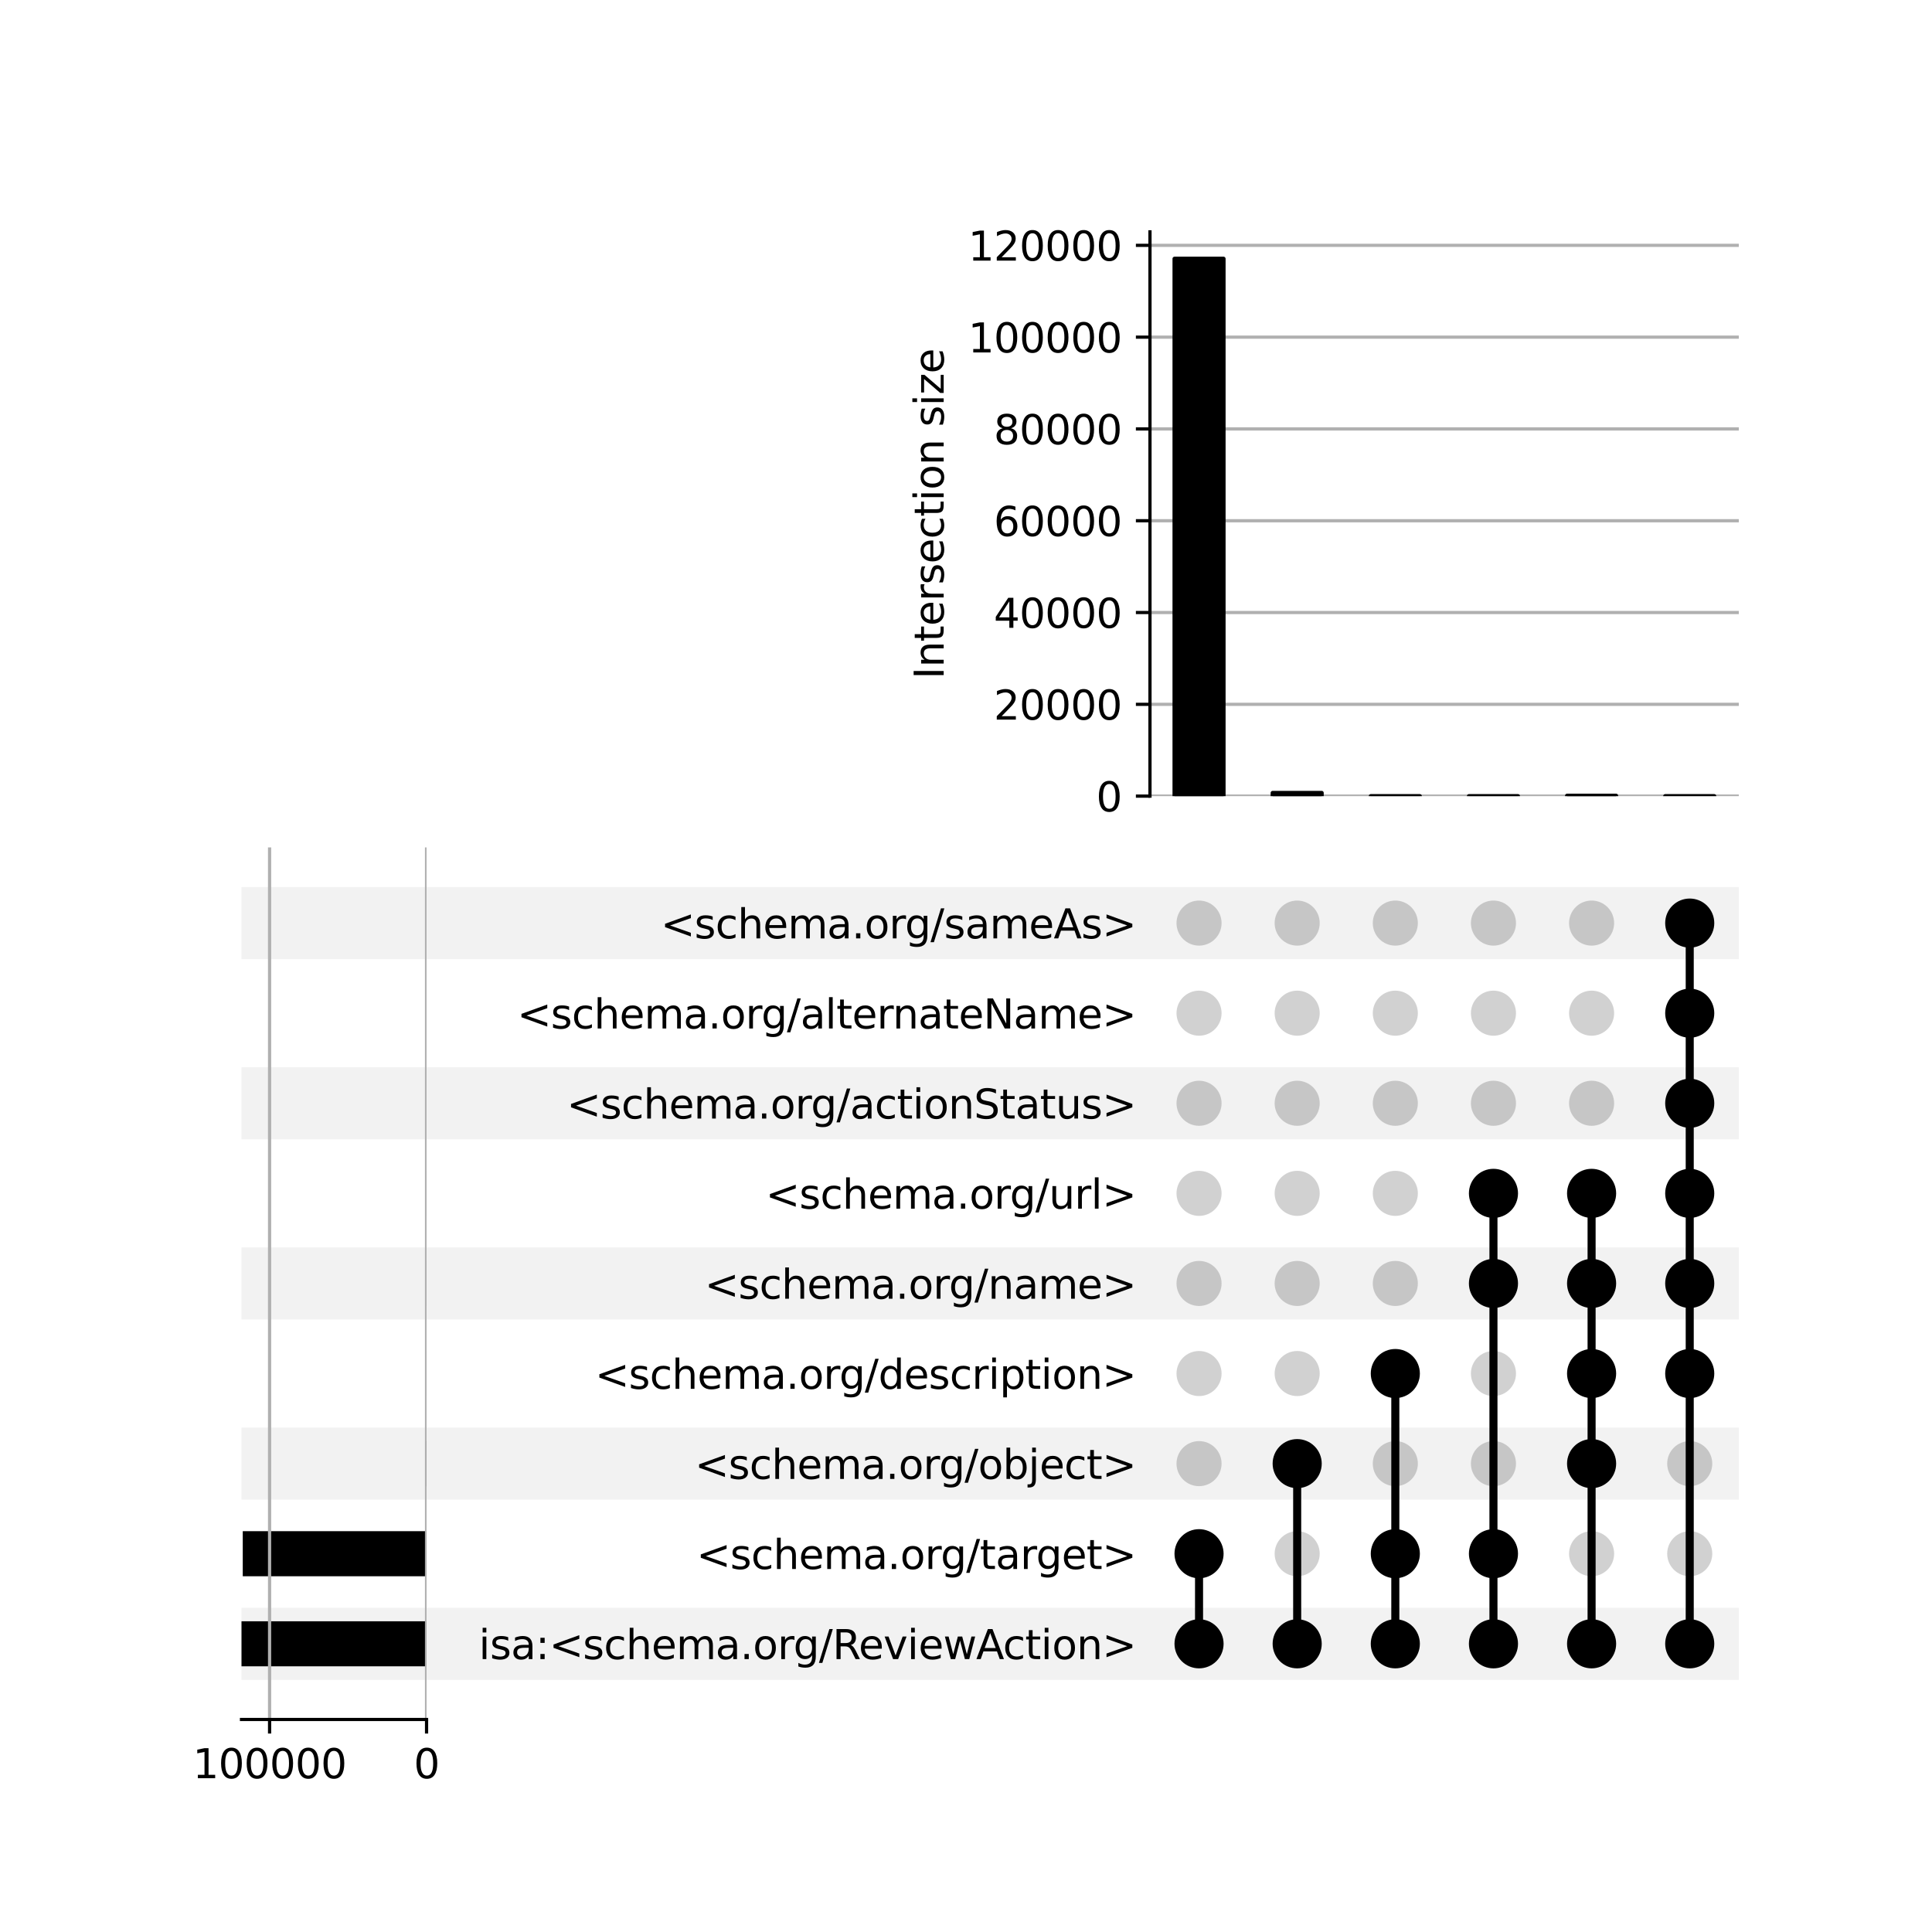 <?xml version="1.0" encoding="utf-8" standalone="no"?>
<!DOCTYPE svg PUBLIC "-//W3C//DTD SVG 1.1//EN"
  "http://www.w3.org/Graphics/SVG/1.1/DTD/svg11.dtd">
<svg xmlns:xlink="http://www.w3.org/1999/xlink" width="480pt" height="480pt" viewBox="0 0 480 480" xmlns="http://www.w3.org/2000/svg" version="1.1">
 <defs>
  <style type="text/css">*{stroke-linejoin: round; stroke-linecap: butt}</style>
 </defs>
 <g id="figure_1">
  <g id="patch_1">
   <path d="M 0 480 
L 480 480 
L 480 0 
L 0 0 
z
" style="fill: #ffffff"/>
  </g>
  <g id="axes_1">
   <g id="patch_2">
    <path d="M 60 417.352 
L 432 417.352 
L 432 399.446 
L 60 399.446 
z
" clip-path="url(#p297f49524f)" style="fill-opacity: 0.051"/>
   </g>
   <g id="patch_3">
    <path d="M 60 372.587 
L 432 372.587 
L 432 354.681 
L 60 354.681 
z
" clip-path="url(#p297f49524f)" style="fill-opacity: 0.051"/>
   </g>
   <g id="patch_4">
    <path d="M 60 327.822 
L 432 327.822 
L 432 309.916 
L 60 309.916 
z
" clip-path="url(#p297f49524f)" style="fill-opacity: 0.051"/>
   </g>
   <g id="patch_5">
    <path d="M 60 283.057 
L 432 283.057 
L 432 265.151 
L 60 265.151 
z
" clip-path="url(#p297f49524f)" style="fill-opacity: 0.051"/>
   </g>
   <g id="patch_6">
    <path d="M 60 238.292 
L 432 238.292 
L 432 220.386 
L 60 220.386 
z
" clip-path="url(#p297f49524f)" style="fill-opacity: 0.051"/>
   </g>
   <g id="matplotlib.axis_1"/>
   <g id="matplotlib.axis_2">
    <g id="ytick_1"/>
    <g id="ytick_2"/>
    <g id="ytick_3"/>
    <g id="ytick_4"/>
    <g id="ytick_5"/>
    <g id="ytick_6"/>
    <g id="ytick_7"/>
    <g id="ytick_8"/>
    <g id="ytick_9"/>
   </g>
  </g>
  <g id="axes_2">
   <g id="matplotlib.axis_3">
    <g id="ytick_10">
     <g id="line2d_1"/>
     <g id="text_1">
      <!-- isa:&lt;schema.org/ReviewAction&gt; -->
      <g transform="translate(118.948 412.198) scale(0.1 -0.1)">
       <defs>
        <path id="DejaVuSans-69" d="M 603 3500 
L 1178 3500 
L 1178 0 
L 603 0 
L 603 3500 
z
M 603 4863 
L 1178 4863 
L 1178 4134 
L 603 4134 
L 603 4863 
z
" transform="scale(0.016)"/>
        <path id="DejaVuSans-73" d="M 2834 3397 
L 2834 2853 
Q 2591 2978 2328 3040 
Q 2066 3103 1784 3103 
Q 1356 3103 1142 2972 
Q 928 2841 928 2578 
Q 928 2378 1081 2264 
Q 1234 2150 1697 2047 
L 1894 2003 
Q 2506 1872 2764 1633 
Q 3022 1394 3022 966 
Q 3022 478 2636 193 
Q 2250 -91 1575 -91 
Q 1294 -91 989 -36 
Q 684 19 347 128 
L 347 722 
Q 666 556 975 473 
Q 1284 391 1588 391 
Q 1994 391 2212 530 
Q 2431 669 2431 922 
Q 2431 1156 2273 1281 
Q 2116 1406 1581 1522 
L 1381 1569 
Q 847 1681 609 1914 
Q 372 2147 372 2553 
Q 372 3047 722 3315 
Q 1072 3584 1716 3584 
Q 2034 3584 2315 3537 
Q 2597 3491 2834 3397 
z
" transform="scale(0.016)"/>
        <path id="DejaVuSans-61" d="M 2194 1759 
Q 1497 1759 1228 1600 
Q 959 1441 959 1056 
Q 959 750 1161 570 
Q 1363 391 1709 391 
Q 2188 391 2477 730 
Q 2766 1069 2766 1631 
L 2766 1759 
L 2194 1759 
z
M 3341 1997 
L 3341 0 
L 2766 0 
L 2766 531 
Q 2569 213 2275 61 
Q 1981 -91 1556 -91 
Q 1019 -91 701 211 
Q 384 513 384 1019 
Q 384 1609 779 1909 
Q 1175 2209 1959 2209 
L 2766 2209 
L 2766 2266 
Q 2766 2663 2505 2880 
Q 2244 3097 1772 3097 
Q 1472 3097 1187 3025 
Q 903 2953 641 2809 
L 641 3341 
Q 956 3463 1253 3523 
Q 1550 3584 1831 3584 
Q 2591 3584 2966 3190 
Q 3341 2797 3341 1997 
z
" transform="scale(0.016)"/>
        <path id="DejaVuSans-3a" d="M 750 794 
L 1409 794 
L 1409 0 
L 750 0 
L 750 794 
z
M 750 3309 
L 1409 3309 
L 1409 2516 
L 750 2516 
L 750 3309 
z
" transform="scale(0.016)"/>
        <path id="DejaVuSans-3c" d="M 4684 3150 
L 1459 2003 
L 4684 863 
L 4684 294 
L 678 1747 
L 678 2266 
L 4684 3719 
L 4684 3150 
z
" transform="scale(0.016)"/>
        <path id="DejaVuSans-63" d="M 3122 3366 
L 3122 2828 
Q 2878 2963 2633 3030 
Q 2388 3097 2138 3097 
Q 1578 3097 1268 2742 
Q 959 2388 959 1747 
Q 959 1106 1268 751 
Q 1578 397 2138 397 
Q 2388 397 2633 464 
Q 2878 531 3122 666 
L 3122 134 
Q 2881 22 2623 -34 
Q 2366 -91 2075 -91 
Q 1284 -91 818 406 
Q 353 903 353 1747 
Q 353 2603 823 3093 
Q 1294 3584 2113 3584 
Q 2378 3584 2631 3529 
Q 2884 3475 3122 3366 
z
" transform="scale(0.016)"/>
        <path id="DejaVuSans-68" d="M 3513 2113 
L 3513 0 
L 2938 0 
L 2938 2094 
Q 2938 2591 2744 2837 
Q 2550 3084 2163 3084 
Q 1697 3084 1428 2787 
Q 1159 2491 1159 1978 
L 1159 0 
L 581 0 
L 581 4863 
L 1159 4863 
L 1159 2956 
Q 1366 3272 1645 3428 
Q 1925 3584 2291 3584 
Q 2894 3584 3203 3211 
Q 3513 2838 3513 2113 
z
" transform="scale(0.016)"/>
        <path id="DejaVuSans-65" d="M 3597 1894 
L 3597 1613 
L 953 1613 
Q 991 1019 1311 708 
Q 1631 397 2203 397 
Q 2534 397 2845 478 
Q 3156 559 3463 722 
L 3463 178 
Q 3153 47 2828 -22 
Q 2503 -91 2169 -91 
Q 1331 -91 842 396 
Q 353 884 353 1716 
Q 353 2575 817 3079 
Q 1281 3584 2069 3584 
Q 2775 3584 3186 3129 
Q 3597 2675 3597 1894 
z
M 3022 2063 
Q 3016 2534 2758 2815 
Q 2500 3097 2075 3097 
Q 1594 3097 1305 2825 
Q 1016 2553 972 2059 
L 3022 2063 
z
" transform="scale(0.016)"/>
        <path id="DejaVuSans-6d" d="M 3328 2828 
Q 3544 3216 3844 3400 
Q 4144 3584 4550 3584 
Q 5097 3584 5394 3201 
Q 5691 2819 5691 2113 
L 5691 0 
L 5113 0 
L 5113 2094 
Q 5113 2597 4934 2840 
Q 4756 3084 4391 3084 
Q 3944 3084 3684 2787 
Q 3425 2491 3425 1978 
L 3425 0 
L 2847 0 
L 2847 2094 
Q 2847 2600 2669 2842 
Q 2491 3084 2119 3084 
Q 1678 3084 1418 2786 
Q 1159 2488 1159 1978 
L 1159 0 
L 581 0 
L 581 3500 
L 1159 3500 
L 1159 2956 
Q 1356 3278 1631 3431 
Q 1906 3584 2284 3584 
Q 2666 3584 2933 3390 
Q 3200 3197 3328 2828 
z
" transform="scale(0.016)"/>
        <path id="DejaVuSans-2e" d="M 684 794 
L 1344 794 
L 1344 0 
L 684 0 
L 684 794 
z
" transform="scale(0.016)"/>
        <path id="DejaVuSans-6f" d="M 1959 3097 
Q 1497 3097 1228 2736 
Q 959 2375 959 1747 
Q 959 1119 1226 758 
Q 1494 397 1959 397 
Q 2419 397 2687 759 
Q 2956 1122 2956 1747 
Q 2956 2369 2687 2733 
Q 2419 3097 1959 3097 
z
M 1959 3584 
Q 2709 3584 3137 3096 
Q 3566 2609 3566 1747 
Q 3566 888 3137 398 
Q 2709 -91 1959 -91 
Q 1206 -91 779 398 
Q 353 888 353 1747 
Q 353 2609 779 3096 
Q 1206 3584 1959 3584 
z
" transform="scale(0.016)"/>
        <path id="DejaVuSans-72" d="M 2631 2963 
Q 2534 3019 2420 3045 
Q 2306 3072 2169 3072 
Q 1681 3072 1420 2755 
Q 1159 2438 1159 1844 
L 1159 0 
L 581 0 
L 581 3500 
L 1159 3500 
L 1159 2956 
Q 1341 3275 1631 3429 
Q 1922 3584 2338 3584 
Q 2397 3584 2469 3576 
Q 2541 3569 2628 3553 
L 2631 2963 
z
" transform="scale(0.016)"/>
        <path id="DejaVuSans-67" d="M 2906 1791 
Q 2906 2416 2648 2759 
Q 2391 3103 1925 3103 
Q 1463 3103 1205 2759 
Q 947 2416 947 1791 
Q 947 1169 1205 825 
Q 1463 481 1925 481 
Q 2391 481 2648 825 
Q 2906 1169 2906 1791 
z
M 3481 434 
Q 3481 -459 3084 -895 
Q 2688 -1331 1869 -1331 
Q 1566 -1331 1297 -1286 
Q 1028 -1241 775 -1147 
L 775 -588 
Q 1028 -725 1275 -790 
Q 1522 -856 1778 -856 
Q 2344 -856 2625 -561 
Q 2906 -266 2906 331 
L 2906 616 
Q 2728 306 2450 153 
Q 2172 0 1784 0 
Q 1141 0 747 490 
Q 353 981 353 1791 
Q 353 2603 747 3093 
Q 1141 3584 1784 3584 
Q 2172 3584 2450 3431 
Q 2728 3278 2906 2969 
L 2906 3500 
L 3481 3500 
L 3481 434 
z
" transform="scale(0.016)"/>
        <path id="DejaVuSans-2f" d="M 1625 4666 
L 2156 4666 
L 531 -594 
L 0 -594 
L 1625 4666 
z
" transform="scale(0.016)"/>
        <path id="DejaVuSans-52" d="M 2841 2188 
Q 3044 2119 3236 1894 
Q 3428 1669 3622 1275 
L 4263 0 
L 3584 0 
L 2988 1197 
Q 2756 1666 2539 1819 
Q 2322 1972 1947 1972 
L 1259 1972 
L 1259 0 
L 628 0 
L 628 4666 
L 2053 4666 
Q 2853 4666 3247 4331 
Q 3641 3997 3641 3322 
Q 3641 2881 3436 2590 
Q 3231 2300 2841 2188 
z
M 1259 4147 
L 1259 2491 
L 2053 2491 
Q 2509 2491 2742 2702 
Q 2975 2913 2975 3322 
Q 2975 3731 2742 3939 
Q 2509 4147 2053 4147 
L 1259 4147 
z
" transform="scale(0.016)"/>
        <path id="DejaVuSans-76" d="M 191 3500 
L 800 3500 
L 1894 563 
L 2988 3500 
L 3597 3500 
L 2284 0 
L 1503 0 
L 191 3500 
z
" transform="scale(0.016)"/>
        <path id="DejaVuSans-77" d="M 269 3500 
L 844 3500 
L 1563 769 
L 2278 3500 
L 2956 3500 
L 3675 769 
L 4391 3500 
L 4966 3500 
L 4050 0 
L 3372 0 
L 2619 2869 
L 1863 0 
L 1184 0 
L 269 3500 
z
" transform="scale(0.016)"/>
        <path id="DejaVuSans-41" d="M 2188 4044 
L 1331 1722 
L 3047 1722 
L 2188 4044 
z
M 1831 4666 
L 2547 4666 
L 4325 0 
L 3669 0 
L 3244 1197 
L 1141 1197 
L 716 0 
L 50 0 
L 1831 4666 
z
" transform="scale(0.016)"/>
        <path id="DejaVuSans-74" d="M 1172 4494 
L 1172 3500 
L 2356 3500 
L 2356 3053 
L 1172 3053 
L 1172 1153 
Q 1172 725 1289 603 
Q 1406 481 1766 481 
L 2356 481 
L 2356 0 
L 1766 0 
Q 1100 0 847 248 
Q 594 497 594 1153 
L 594 3053 
L 172 3053 
L 172 3500 
L 594 3500 
L 594 4494 
L 1172 4494 
z
" transform="scale(0.016)"/>
        <path id="DejaVuSans-6e" d="M 3513 2113 
L 3513 0 
L 2938 0 
L 2938 2094 
Q 2938 2591 2744 2837 
Q 2550 3084 2163 3084 
Q 1697 3084 1428 2787 
Q 1159 2491 1159 1978 
L 1159 0 
L 581 0 
L 581 3500 
L 1159 3500 
L 1159 2956 
Q 1366 3272 1645 3428 
Q 1925 3584 2291 3584 
Q 2894 3584 3203 3211 
Q 3513 2838 3513 2113 
z
" transform="scale(0.016)"/>
        <path id="DejaVuSans-3e" d="M 678 3150 
L 678 3719 
L 4684 2266 
L 4684 1747 
L 678 294 
L 678 863 
L 3897 2003 
L 678 3150 
z
" transform="scale(0.016)"/>
       </defs>
       <use xlink:href="#DejaVuSans-69"/>
       <use xlink:href="#DejaVuSans-73" x="27.783"/>
       <use xlink:href="#DejaVuSans-61" x="79.883"/>
       <use xlink:href="#DejaVuSans-3a" x="141.162"/>
       <use xlink:href="#DejaVuSans-3c" x="174.854"/>
       <use xlink:href="#DejaVuSans-73" x="258.643"/>
       <use xlink:href="#DejaVuSans-63" x="310.742"/>
       <use xlink:href="#DejaVuSans-68" x="365.723"/>
       <use xlink:href="#DejaVuSans-65" x="429.102"/>
       <use xlink:href="#DejaVuSans-6d" x="490.625"/>
       <use xlink:href="#DejaVuSans-61" x="588.037"/>
       <use xlink:href="#DejaVuSans-2e" x="649.316"/>
       <use xlink:href="#DejaVuSans-6f" x="681.104"/>
       <use xlink:href="#DejaVuSans-72" x="742.285"/>
       <use xlink:href="#DejaVuSans-67" x="781.648"/>
       <use xlink:href="#DejaVuSans-2f" x="845.125"/>
       <use xlink:href="#DejaVuSans-52" x="878.816"/>
       <use xlink:href="#DejaVuSans-65" x="943.799"/>
       <use xlink:href="#DejaVuSans-76" x="1005.322"/>
       <use xlink:href="#DejaVuSans-69" x="1064.502"/>
       <use xlink:href="#DejaVuSans-65" x="1092.285"/>
       <use xlink:href="#DejaVuSans-77" x="1153.809"/>
       <use xlink:href="#DejaVuSans-41" x="1235.596"/>
       <use xlink:href="#DejaVuSans-63" x="1302.254"/>
       <use xlink:href="#DejaVuSans-74" x="1357.234"/>
       <use xlink:href="#DejaVuSans-69" x="1396.443"/>
       <use xlink:href="#DejaVuSans-6f" x="1424.227"/>
       <use xlink:href="#DejaVuSans-6e" x="1485.408"/>
       <use xlink:href="#DejaVuSans-3e" x="1548.787"/>
      </g>
     </g>
    </g>
    <g id="ytick_11">
     <g id="line2d_2"/>
     <g id="text_2">
      <!-- &lt;schema.org/target&gt; -->
      <g transform="translate(173.025 389.816) scale(0.1 -0.1)">
       <use xlink:href="#DejaVuSans-3c"/>
       <use xlink:href="#DejaVuSans-73" x="83.789"/>
       <use xlink:href="#DejaVuSans-63" x="135.889"/>
       <use xlink:href="#DejaVuSans-68" x="190.869"/>
       <use xlink:href="#DejaVuSans-65" x="254.248"/>
       <use xlink:href="#DejaVuSans-6d" x="315.771"/>
       <use xlink:href="#DejaVuSans-61" x="413.184"/>
       <use xlink:href="#DejaVuSans-2e" x="474.463"/>
       <use xlink:href="#DejaVuSans-6f" x="506.25"/>
       <use xlink:href="#DejaVuSans-72" x="567.432"/>
       <use xlink:href="#DejaVuSans-67" x="606.795"/>
       <use xlink:href="#DejaVuSans-2f" x="670.271"/>
       <use xlink:href="#DejaVuSans-74" x="703.963"/>
       <use xlink:href="#DejaVuSans-61" x="743.172"/>
       <use xlink:href="#DejaVuSans-72" x="804.451"/>
       <use xlink:href="#DejaVuSans-67" x="843.814"/>
       <use xlink:href="#DejaVuSans-65" x="907.291"/>
       <use xlink:href="#DejaVuSans-74" x="968.814"/>
       <use xlink:href="#DejaVuSans-3e" x="1008.023"/>
      </g>
     </g>
    </g>
    <g id="ytick_12">
     <g id="line2d_3"/>
     <g id="text_3">
      <!-- &lt;schema.org/object&gt; -->
      <g transform="translate(172.614 367.433) scale(0.1 -0.1)">
       <defs>
        <path id="DejaVuSans-62" d="M 3116 1747 
Q 3116 2381 2855 2742 
Q 2594 3103 2138 3103 
Q 1681 3103 1420 2742 
Q 1159 2381 1159 1747 
Q 1159 1113 1420 752 
Q 1681 391 2138 391 
Q 2594 391 2855 752 
Q 3116 1113 3116 1747 
z
M 1159 2969 
Q 1341 3281 1617 3432 
Q 1894 3584 2278 3584 
Q 2916 3584 3314 3078 
Q 3713 2572 3713 1747 
Q 3713 922 3314 415 
Q 2916 -91 2278 -91 
Q 1894 -91 1617 61 
Q 1341 213 1159 525 
L 1159 0 
L 581 0 
L 581 4863 
L 1159 4863 
L 1159 2969 
z
" transform="scale(0.016)"/>
        <path id="DejaVuSans-6a" d="M 603 3500 
L 1178 3500 
L 1178 -63 
Q 1178 -731 923 -1031 
Q 669 -1331 103 -1331 
L -116 -1331 
L -116 -844 
L 38 -844 
Q 366 -844 484 -692 
Q 603 -541 603 -63 
L 603 3500 
z
M 603 4863 
L 1178 4863 
L 1178 4134 
L 603 4134 
L 603 4863 
z
" transform="scale(0.016)"/>
       </defs>
       <use xlink:href="#DejaVuSans-3c"/>
       <use xlink:href="#DejaVuSans-73" x="83.789"/>
       <use xlink:href="#DejaVuSans-63" x="135.889"/>
       <use xlink:href="#DejaVuSans-68" x="190.869"/>
       <use xlink:href="#DejaVuSans-65" x="254.248"/>
       <use xlink:href="#DejaVuSans-6d" x="315.771"/>
       <use xlink:href="#DejaVuSans-61" x="413.184"/>
       <use xlink:href="#DejaVuSans-2e" x="474.463"/>
       <use xlink:href="#DejaVuSans-6f" x="506.25"/>
       <use xlink:href="#DejaVuSans-72" x="567.432"/>
       <use xlink:href="#DejaVuSans-67" x="606.795"/>
       <use xlink:href="#DejaVuSans-2f" x="670.271"/>
       <use xlink:href="#DejaVuSans-6f" x="703.963"/>
       <use xlink:href="#DejaVuSans-62" x="765.145"/>
       <use xlink:href="#DejaVuSans-6a" x="828.621"/>
       <use xlink:href="#DejaVuSans-65" x="856.404"/>
       <use xlink:href="#DejaVuSans-63" x="917.928"/>
       <use xlink:href="#DejaVuSans-74" x="972.908"/>
       <use xlink:href="#DejaVuSans-3e" x="1012.117"/>
      </g>
     </g>
    </g>
    <g id="ytick_13">
     <g id="line2d_4"/>
     <g id="text_4">
      <!-- &lt;schema.org/description&gt; -->
      <g transform="translate(147.83 345.051) scale(0.1 -0.1)">
       <defs>
        <path id="DejaVuSans-64" d="M 2906 2969 
L 2906 4863 
L 3481 4863 
L 3481 0 
L 2906 0 
L 2906 525 
Q 2725 213 2448 61 
Q 2172 -91 1784 -91 
Q 1150 -91 751 415 
Q 353 922 353 1747 
Q 353 2572 751 3078 
Q 1150 3584 1784 3584 
Q 2172 3584 2448 3432 
Q 2725 3281 2906 2969 
z
M 947 1747 
Q 947 1113 1208 752 
Q 1469 391 1925 391 
Q 2381 391 2643 752 
Q 2906 1113 2906 1747 
Q 2906 2381 2643 2742 
Q 2381 3103 1925 3103 
Q 1469 3103 1208 2742 
Q 947 2381 947 1747 
z
" transform="scale(0.016)"/>
        <path id="DejaVuSans-70" d="M 1159 525 
L 1159 -1331 
L 581 -1331 
L 581 3500 
L 1159 3500 
L 1159 2969 
Q 1341 3281 1617 3432 
Q 1894 3584 2278 3584 
Q 2916 3584 3314 3078 
Q 3713 2572 3713 1747 
Q 3713 922 3314 415 
Q 2916 -91 2278 -91 
Q 1894 -91 1617 61 
Q 1341 213 1159 525 
z
M 3116 1747 
Q 3116 2381 2855 2742 
Q 2594 3103 2138 3103 
Q 1681 3103 1420 2742 
Q 1159 2381 1159 1747 
Q 1159 1113 1420 752 
Q 1681 391 2138 391 
Q 2594 391 2855 752 
Q 3116 1113 3116 1747 
z
" transform="scale(0.016)"/>
       </defs>
       <use xlink:href="#DejaVuSans-3c"/>
       <use xlink:href="#DejaVuSans-73" x="83.789"/>
       <use xlink:href="#DejaVuSans-63" x="135.889"/>
       <use xlink:href="#DejaVuSans-68" x="190.869"/>
       <use xlink:href="#DejaVuSans-65" x="254.248"/>
       <use xlink:href="#DejaVuSans-6d" x="315.771"/>
       <use xlink:href="#DejaVuSans-61" x="413.184"/>
       <use xlink:href="#DejaVuSans-2e" x="474.463"/>
       <use xlink:href="#DejaVuSans-6f" x="506.25"/>
       <use xlink:href="#DejaVuSans-72" x="567.432"/>
       <use xlink:href="#DejaVuSans-67" x="606.795"/>
       <use xlink:href="#DejaVuSans-2f" x="670.271"/>
       <use xlink:href="#DejaVuSans-64" x="703.963"/>
       <use xlink:href="#DejaVuSans-65" x="767.439"/>
       <use xlink:href="#DejaVuSans-73" x="828.963"/>
       <use xlink:href="#DejaVuSans-63" x="881.062"/>
       <use xlink:href="#DejaVuSans-72" x="936.043"/>
       <use xlink:href="#DejaVuSans-69" x="977.156"/>
       <use xlink:href="#DejaVuSans-70" x="1004.939"/>
       <use xlink:href="#DejaVuSans-74" x="1068.416"/>
       <use xlink:href="#DejaVuSans-69" x="1107.625"/>
       <use xlink:href="#DejaVuSans-6f" x="1135.408"/>
       <use xlink:href="#DejaVuSans-6e" x="1196.59"/>
       <use xlink:href="#DejaVuSans-3e" x="1259.969"/>
      </g>
     </g>
    </g>
    <g id="ytick_14">
     <g id="line2d_5"/>
     <g id="text_5">
      <!-- &lt;schema.org/name&gt; -->
      <g transform="translate(175.072 322.668) scale(0.1 -0.1)">
       <use xlink:href="#DejaVuSans-3c"/>
       <use xlink:href="#DejaVuSans-73" x="83.789"/>
       <use xlink:href="#DejaVuSans-63" x="135.889"/>
       <use xlink:href="#DejaVuSans-68" x="190.869"/>
       <use xlink:href="#DejaVuSans-65" x="254.248"/>
       <use xlink:href="#DejaVuSans-6d" x="315.771"/>
       <use xlink:href="#DejaVuSans-61" x="413.184"/>
       <use xlink:href="#DejaVuSans-2e" x="474.463"/>
       <use xlink:href="#DejaVuSans-6f" x="506.25"/>
       <use xlink:href="#DejaVuSans-72" x="567.432"/>
       <use xlink:href="#DejaVuSans-67" x="606.795"/>
       <use xlink:href="#DejaVuSans-2f" x="670.271"/>
       <use xlink:href="#DejaVuSans-6e" x="703.963"/>
       <use xlink:href="#DejaVuSans-61" x="767.342"/>
       <use xlink:href="#DejaVuSans-6d" x="828.621"/>
       <use xlink:href="#DejaVuSans-65" x="926.033"/>
       <use xlink:href="#DejaVuSans-3e" x="987.557"/>
      </g>
     </g>
    </g>
    <g id="ytick_15">
     <g id="line2d_6"/>
     <g id="text_6">
      <!-- &lt;schema.org/url&gt; -->
      <g transform="translate(190.205 300.286) scale(0.1 -0.1)">
       <defs>
        <path id="DejaVuSans-75" d="M 544 1381 
L 544 3500 
L 1119 3500 
L 1119 1403 
Q 1119 906 1312 657 
Q 1506 409 1894 409 
Q 2359 409 2629 706 
Q 2900 1003 2900 1516 
L 2900 3500 
L 3475 3500 
L 3475 0 
L 2900 0 
L 2900 538 
Q 2691 219 2414 64 
Q 2138 -91 1772 -91 
Q 1169 -91 856 284 
Q 544 659 544 1381 
z
M 1991 3584 
L 1991 3584 
z
" transform="scale(0.016)"/>
        <path id="DejaVuSans-6c" d="M 603 4863 
L 1178 4863 
L 1178 0 
L 603 0 
L 603 4863 
z
" transform="scale(0.016)"/>
       </defs>
       <use xlink:href="#DejaVuSans-3c"/>
       <use xlink:href="#DejaVuSans-73" x="83.789"/>
       <use xlink:href="#DejaVuSans-63" x="135.889"/>
       <use xlink:href="#DejaVuSans-68" x="190.869"/>
       <use xlink:href="#DejaVuSans-65" x="254.248"/>
       <use xlink:href="#DejaVuSans-6d" x="315.771"/>
       <use xlink:href="#DejaVuSans-61" x="413.184"/>
       <use xlink:href="#DejaVuSans-2e" x="474.463"/>
       <use xlink:href="#DejaVuSans-6f" x="506.25"/>
       <use xlink:href="#DejaVuSans-72" x="567.432"/>
       <use xlink:href="#DejaVuSans-67" x="606.795"/>
       <use xlink:href="#DejaVuSans-2f" x="670.271"/>
       <use xlink:href="#DejaVuSans-75" x="703.963"/>
       <use xlink:href="#DejaVuSans-72" x="767.342"/>
       <use xlink:href="#DejaVuSans-6c" x="808.455"/>
       <use xlink:href="#DejaVuSans-3e" x="836.238"/>
      </g>
     </g>
    </g>
    <g id="ytick_16">
     <g id="line2d_7"/>
     <g id="text_7">
      <!-- &lt;schema.org/actionStatus&gt; -->
      <g transform="translate(140.786 277.903) scale(0.1 -0.1)">
       <defs>
        <path id="DejaVuSans-53" d="M 3425 4513 
L 3425 3897 
Q 3066 4069 2747 4153 
Q 2428 4238 2131 4238 
Q 1616 4238 1336 4038 
Q 1056 3838 1056 3469 
Q 1056 3159 1242 3001 
Q 1428 2844 1947 2747 
L 2328 2669 
Q 3034 2534 3370 2195 
Q 3706 1856 3706 1288 
Q 3706 609 3251 259 
Q 2797 -91 1919 -91 
Q 1588 -91 1214 -16 
Q 841 59 441 206 
L 441 856 
Q 825 641 1194 531 
Q 1563 422 1919 422 
Q 2459 422 2753 634 
Q 3047 847 3047 1241 
Q 3047 1584 2836 1778 
Q 2625 1972 2144 2069 
L 1759 2144 
Q 1053 2284 737 2584 
Q 422 2884 422 3419 
Q 422 4038 858 4394 
Q 1294 4750 2059 4750 
Q 2388 4750 2728 4690 
Q 3069 4631 3425 4513 
z
" transform="scale(0.016)"/>
       </defs>
       <use xlink:href="#DejaVuSans-3c"/>
       <use xlink:href="#DejaVuSans-73" x="83.789"/>
       <use xlink:href="#DejaVuSans-63" x="135.889"/>
       <use xlink:href="#DejaVuSans-68" x="190.869"/>
       <use xlink:href="#DejaVuSans-65" x="254.248"/>
       <use xlink:href="#DejaVuSans-6d" x="315.771"/>
       <use xlink:href="#DejaVuSans-61" x="413.184"/>
       <use xlink:href="#DejaVuSans-2e" x="474.463"/>
       <use xlink:href="#DejaVuSans-6f" x="506.25"/>
       <use xlink:href="#DejaVuSans-72" x="567.432"/>
       <use xlink:href="#DejaVuSans-67" x="606.795"/>
       <use xlink:href="#DejaVuSans-2f" x="670.271"/>
       <use xlink:href="#DejaVuSans-61" x="703.963"/>
       <use xlink:href="#DejaVuSans-63" x="765.242"/>
       <use xlink:href="#DejaVuSans-74" x="820.223"/>
       <use xlink:href="#DejaVuSans-69" x="859.432"/>
       <use xlink:href="#DejaVuSans-6f" x="887.215"/>
       <use xlink:href="#DejaVuSans-6e" x="948.396"/>
       <use xlink:href="#DejaVuSans-53" x="1011.775"/>
       <use xlink:href="#DejaVuSans-74" x="1075.252"/>
       <use xlink:href="#DejaVuSans-61" x="1114.461"/>
       <use xlink:href="#DejaVuSans-74" x="1175.74"/>
       <use xlink:href="#DejaVuSans-75" x="1214.949"/>
       <use xlink:href="#DejaVuSans-73" x="1278.328"/>
       <use xlink:href="#DejaVuSans-3e" x="1330.428"/>
      </g>
     </g>
    </g>
    <g id="ytick_17">
     <g id="line2d_8"/>
     <g id="text_8">
      <!-- &lt;schema.org/alternateName&gt; -->
      <g transform="translate(128.473 255.521) scale(0.1 -0.1)">
       <defs>
        <path id="DejaVuSans-4e" d="M 628 4666 
L 1478 4666 
L 3547 763 
L 3547 4666 
L 4159 4666 
L 4159 0 
L 3309 0 
L 1241 3903 
L 1241 0 
L 628 0 
L 628 4666 
z
" transform="scale(0.016)"/>
       </defs>
       <use xlink:href="#DejaVuSans-3c"/>
       <use xlink:href="#DejaVuSans-73" x="83.789"/>
       <use xlink:href="#DejaVuSans-63" x="135.889"/>
       <use xlink:href="#DejaVuSans-68" x="190.869"/>
       <use xlink:href="#DejaVuSans-65" x="254.248"/>
       <use xlink:href="#DejaVuSans-6d" x="315.771"/>
       <use xlink:href="#DejaVuSans-61" x="413.184"/>
       <use xlink:href="#DejaVuSans-2e" x="474.463"/>
       <use xlink:href="#DejaVuSans-6f" x="506.25"/>
       <use xlink:href="#DejaVuSans-72" x="567.432"/>
       <use xlink:href="#DejaVuSans-67" x="606.795"/>
       <use xlink:href="#DejaVuSans-2f" x="670.271"/>
       <use xlink:href="#DejaVuSans-61" x="703.963"/>
       <use xlink:href="#DejaVuSans-6c" x="765.242"/>
       <use xlink:href="#DejaVuSans-74" x="793.025"/>
       <use xlink:href="#DejaVuSans-65" x="832.234"/>
       <use xlink:href="#DejaVuSans-72" x="893.758"/>
       <use xlink:href="#DejaVuSans-6e" x="933.121"/>
       <use xlink:href="#DejaVuSans-61" x="996.5"/>
       <use xlink:href="#DejaVuSans-74" x="1057.779"/>
       <use xlink:href="#DejaVuSans-65" x="1096.988"/>
       <use xlink:href="#DejaVuSans-4e" x="1158.512"/>
       <use xlink:href="#DejaVuSans-61" x="1233.316"/>
       <use xlink:href="#DejaVuSans-6d" x="1294.596"/>
       <use xlink:href="#DejaVuSans-65" x="1392.008"/>
       <use xlink:href="#DejaVuSans-3e" x="1453.531"/>
      </g>
     </g>
    </g>
    <g id="ytick_18">
     <g id="line2d_9"/>
     <g id="text_9">
      <!-- &lt;schema.org/sameAs&gt; -->
      <g transform="translate(164.15 233.138) scale(0.1 -0.1)">
       <use xlink:href="#DejaVuSans-3c"/>
       <use xlink:href="#DejaVuSans-73" x="83.789"/>
       <use xlink:href="#DejaVuSans-63" x="135.889"/>
       <use xlink:href="#DejaVuSans-68" x="190.869"/>
       <use xlink:href="#DejaVuSans-65" x="254.248"/>
       <use xlink:href="#DejaVuSans-6d" x="315.771"/>
       <use xlink:href="#DejaVuSans-61" x="413.184"/>
       <use xlink:href="#DejaVuSans-2e" x="474.463"/>
       <use xlink:href="#DejaVuSans-6f" x="506.25"/>
       <use xlink:href="#DejaVuSans-72" x="567.432"/>
       <use xlink:href="#DejaVuSans-67" x="606.795"/>
       <use xlink:href="#DejaVuSans-2f" x="670.271"/>
       <use xlink:href="#DejaVuSans-73" x="703.963"/>
       <use xlink:href="#DejaVuSans-61" x="756.062"/>
       <use xlink:href="#DejaVuSans-6d" x="817.342"/>
       <use xlink:href="#DejaVuSans-65" x="914.754"/>
       <use xlink:href="#DejaVuSans-41" x="976.277"/>
       <use xlink:href="#DejaVuSans-73" x="1044.686"/>
       <use xlink:href="#DejaVuSans-3e" x="1096.785"/>
      </g>
     </g>
    </g>
   </g>
   <g id="LineCollection_1">
    <path d="M 297.899 408.399 
L 297.899 386.016 
" clip-path="url(#p0e2ccd77fd)" style="fill: none; stroke: #000000; stroke-width: 2"/>
    <path d="M 322.281 408.399 
L 322.281 363.634 
" clip-path="url(#p0e2ccd77fd)" style="fill: none; stroke: #000000; stroke-width: 2"/>
    <path d="M 346.663 408.399 
L 346.663 341.251 
" clip-path="url(#p0e2ccd77fd)" style="fill: none; stroke: #000000; stroke-width: 2"/>
    <path d="M 371.045 408.399 
L 371.045 296.487 
" clip-path="url(#p0e2ccd77fd)" style="fill: none; stroke: #000000; stroke-width: 2"/>
    <path d="M 395.427 408.399 
L 395.427 296.487 
" clip-path="url(#p0e2ccd77fd)" style="fill: none; stroke: #000000; stroke-width: 2"/>
    <path d="M 419.809 408.399 
L 419.809 229.339 
" clip-path="url(#p0e2ccd77fd)" style="fill: none; stroke: #000000; stroke-width: 2"/>
   </g>
   <g id="PathCollection_1">
    <defs>
     <path id="C0_0_9ac1e14647" d="M 0 5.6 
C 1.485 5.6 2.91 5.01 3.96 3.96 
C 5.01 2.91 5.6 1.485 5.6 -0 
C 5.6 -1.485 5.01 -2.91 3.96 -3.96 
C 2.91 -5.01 1.485 -5.6 0 -5.6 
C -1.485 -5.6 -2.91 -5.01 -3.96 -3.96 
C -5.01 -2.91 -5.6 -1.485 -5.6 0 
C -5.6 1.485 -5.01 2.91 -3.96 3.96 
C -2.91 5.01 -1.485 5.6 0 5.6 
z
"/>
    </defs>
    <g clip-path="url(#p0e2ccd77fd)">
     <use xlink:href="#C0_0_9ac1e14647" x="297.899" y="408.399" style="stroke: #000000"/>
    </g>
    <g clip-path="url(#p0e2ccd77fd)">
     <use xlink:href="#C0_0_9ac1e14647" x="297.899" y="386.016" style="stroke: #000000"/>
    </g>
    <g clip-path="url(#p0e2ccd77fd)">
     <use xlink:href="#C0_0_9ac1e14647" x="297.899" y="363.634" style="fill-opacity: 0.18"/>
    </g>
    <g clip-path="url(#p0e2ccd77fd)">
     <use xlink:href="#C0_0_9ac1e14647" x="297.899" y="341.251" style="fill-opacity: 0.18"/>
    </g>
    <g clip-path="url(#p0e2ccd77fd)">
     <use xlink:href="#C0_0_9ac1e14647" x="297.899" y="318.869" style="fill-opacity: 0.18"/>
    </g>
    <g clip-path="url(#p0e2ccd77fd)">
     <use xlink:href="#C0_0_9ac1e14647" x="297.899" y="296.487" style="fill-opacity: 0.18"/>
    </g>
    <g clip-path="url(#p0e2ccd77fd)">
     <use xlink:href="#C0_0_9ac1e14647" x="297.899" y="274.104" style="fill-opacity: 0.18"/>
    </g>
    <g clip-path="url(#p0e2ccd77fd)">
     <use xlink:href="#C0_0_9ac1e14647" x="297.899" y="251.722" style="fill-opacity: 0.18"/>
    </g>
    <g clip-path="url(#p0e2ccd77fd)">
     <use xlink:href="#C0_0_9ac1e14647" x="297.899" y="229.339" style="fill-opacity: 0.18"/>
    </g>
    <g clip-path="url(#p0e2ccd77fd)">
     <use xlink:href="#C0_0_9ac1e14647" x="322.281" y="408.399" style="stroke: #000000"/>
    </g>
    <g clip-path="url(#p0e2ccd77fd)">
     <use xlink:href="#C0_0_9ac1e14647" x="322.281" y="386.016" style="fill-opacity: 0.18"/>
    </g>
    <g clip-path="url(#p0e2ccd77fd)">
     <use xlink:href="#C0_0_9ac1e14647" x="322.281" y="363.634" style="stroke: #000000"/>
    </g>
    <g clip-path="url(#p0e2ccd77fd)">
     <use xlink:href="#C0_0_9ac1e14647" x="322.281" y="341.251" style="fill-opacity: 0.18"/>
    </g>
    <g clip-path="url(#p0e2ccd77fd)">
     <use xlink:href="#C0_0_9ac1e14647" x="322.281" y="318.869" style="fill-opacity: 0.18"/>
    </g>
    <g clip-path="url(#p0e2ccd77fd)">
     <use xlink:href="#C0_0_9ac1e14647" x="322.281" y="296.487" style="fill-opacity: 0.18"/>
    </g>
    <g clip-path="url(#p0e2ccd77fd)">
     <use xlink:href="#C0_0_9ac1e14647" x="322.281" y="274.104" style="fill-opacity: 0.18"/>
    </g>
    <g clip-path="url(#p0e2ccd77fd)">
     <use xlink:href="#C0_0_9ac1e14647" x="322.281" y="251.722" style="fill-opacity: 0.18"/>
    </g>
    <g clip-path="url(#p0e2ccd77fd)">
     <use xlink:href="#C0_0_9ac1e14647" x="322.281" y="229.339" style="fill-opacity: 0.18"/>
    </g>
    <g clip-path="url(#p0e2ccd77fd)">
     <use xlink:href="#C0_0_9ac1e14647" x="346.663" y="408.399" style="stroke: #000000"/>
    </g>
    <g clip-path="url(#p0e2ccd77fd)">
     <use xlink:href="#C0_0_9ac1e14647" x="346.663" y="386.016" style="stroke: #000000"/>
    </g>
    <g clip-path="url(#p0e2ccd77fd)">
     <use xlink:href="#C0_0_9ac1e14647" x="346.663" y="363.634" style="fill-opacity: 0.18"/>
    </g>
    <g clip-path="url(#p0e2ccd77fd)">
     <use xlink:href="#C0_0_9ac1e14647" x="346.663" y="341.251" style="stroke: #000000"/>
    </g>
    <g clip-path="url(#p0e2ccd77fd)">
     <use xlink:href="#C0_0_9ac1e14647" x="346.663" y="318.869" style="fill-opacity: 0.18"/>
    </g>
    <g clip-path="url(#p0e2ccd77fd)">
     <use xlink:href="#C0_0_9ac1e14647" x="346.663" y="296.487" style="fill-opacity: 0.18"/>
    </g>
    <g clip-path="url(#p0e2ccd77fd)">
     <use xlink:href="#C0_0_9ac1e14647" x="346.663" y="274.104" style="fill-opacity: 0.18"/>
    </g>
    <g clip-path="url(#p0e2ccd77fd)">
     <use xlink:href="#C0_0_9ac1e14647" x="346.663" y="251.722" style="fill-opacity: 0.18"/>
    </g>
    <g clip-path="url(#p0e2ccd77fd)">
     <use xlink:href="#C0_0_9ac1e14647" x="346.663" y="229.339" style="fill-opacity: 0.18"/>
    </g>
    <g clip-path="url(#p0e2ccd77fd)">
     <use xlink:href="#C0_0_9ac1e14647" x="371.045" y="408.399" style="stroke: #000000"/>
    </g>
    <g clip-path="url(#p0e2ccd77fd)">
     <use xlink:href="#C0_0_9ac1e14647" x="371.045" y="386.016" style="stroke: #000000"/>
    </g>
    <g clip-path="url(#p0e2ccd77fd)">
     <use xlink:href="#C0_0_9ac1e14647" x="371.045" y="363.634" style="fill-opacity: 0.18"/>
    </g>
    <g clip-path="url(#p0e2ccd77fd)">
     <use xlink:href="#C0_0_9ac1e14647" x="371.045" y="341.251" style="fill-opacity: 0.18"/>
    </g>
    <g clip-path="url(#p0e2ccd77fd)">
     <use xlink:href="#C0_0_9ac1e14647" x="371.045" y="318.869" style="stroke: #000000"/>
    </g>
    <g clip-path="url(#p0e2ccd77fd)">
     <use xlink:href="#C0_0_9ac1e14647" x="371.045" y="296.487" style="stroke: #000000"/>
    </g>
    <g clip-path="url(#p0e2ccd77fd)">
     <use xlink:href="#C0_0_9ac1e14647" x="371.045" y="274.104" style="fill-opacity: 0.18"/>
    </g>
    <g clip-path="url(#p0e2ccd77fd)">
     <use xlink:href="#C0_0_9ac1e14647" x="371.045" y="251.722" style="fill-opacity: 0.18"/>
    </g>
    <g clip-path="url(#p0e2ccd77fd)">
     <use xlink:href="#C0_0_9ac1e14647" x="371.045" y="229.339" style="fill-opacity: 0.18"/>
    </g>
    <g clip-path="url(#p0e2ccd77fd)">
     <use xlink:href="#C0_0_9ac1e14647" x="395.427" y="408.399" style="stroke: #000000"/>
    </g>
    <g clip-path="url(#p0e2ccd77fd)">
     <use xlink:href="#C0_0_9ac1e14647" x="395.427" y="386.016" style="fill-opacity: 0.18"/>
    </g>
    <g clip-path="url(#p0e2ccd77fd)">
     <use xlink:href="#C0_0_9ac1e14647" x="395.427" y="363.634" style="stroke: #000000"/>
    </g>
    <g clip-path="url(#p0e2ccd77fd)">
     <use xlink:href="#C0_0_9ac1e14647" x="395.427" y="341.251" style="stroke: #000000"/>
    </g>
    <g clip-path="url(#p0e2ccd77fd)">
     <use xlink:href="#C0_0_9ac1e14647" x="395.427" y="318.869" style="stroke: #000000"/>
    </g>
    <g clip-path="url(#p0e2ccd77fd)">
     <use xlink:href="#C0_0_9ac1e14647" x="395.427" y="296.487" style="stroke: #000000"/>
    </g>
    <g clip-path="url(#p0e2ccd77fd)">
     <use xlink:href="#C0_0_9ac1e14647" x="395.427" y="274.104" style="fill-opacity: 0.18"/>
    </g>
    <g clip-path="url(#p0e2ccd77fd)">
     <use xlink:href="#C0_0_9ac1e14647" x="395.427" y="251.722" style="fill-opacity: 0.18"/>
    </g>
    <g clip-path="url(#p0e2ccd77fd)">
     <use xlink:href="#C0_0_9ac1e14647" x="395.427" y="229.339" style="fill-opacity: 0.18"/>
    </g>
    <g clip-path="url(#p0e2ccd77fd)">
     <use xlink:href="#C0_0_9ac1e14647" x="419.809" y="408.399" style="stroke: #000000"/>
    </g>
    <g clip-path="url(#p0e2ccd77fd)">
     <use xlink:href="#C0_0_9ac1e14647" x="419.809" y="386.016" style="fill-opacity: 0.18"/>
    </g>
    <g clip-path="url(#p0e2ccd77fd)">
     <use xlink:href="#C0_0_9ac1e14647" x="419.809" y="363.634" style="fill-opacity: 0.18"/>
    </g>
    <g clip-path="url(#p0e2ccd77fd)">
     <use xlink:href="#C0_0_9ac1e14647" x="419.809" y="341.251" style="stroke: #000000"/>
    </g>
    <g clip-path="url(#p0e2ccd77fd)">
     <use xlink:href="#C0_0_9ac1e14647" x="419.809" y="318.869" style="stroke: #000000"/>
    </g>
    <g clip-path="url(#p0e2ccd77fd)">
     <use xlink:href="#C0_0_9ac1e14647" x="419.809" y="296.487" style="stroke: #000000"/>
    </g>
    <g clip-path="url(#p0e2ccd77fd)">
     <use xlink:href="#C0_0_9ac1e14647" x="419.809" y="274.104" style="stroke: #000000"/>
    </g>
    <g clip-path="url(#p0e2ccd77fd)">
     <use xlink:href="#C0_0_9ac1e14647" x="419.809" y="251.722" style="stroke: #000000"/>
    </g>
    <g clip-path="url(#p0e2ccd77fd)">
     <use xlink:href="#C0_0_9ac1e14647" x="419.809" y="229.339" style="stroke: #000000"/>
    </g>
   </g>
  </g>
  <g id="axes_3">
   <g id="patch_7">
    <path d="M 105.978 413.994 
L 60 413.994 
L 60 402.803 
L 105.978 402.803 
z
" clip-path="url(#p18d695f46c)"/>
   </g>
   <g id="patch_8">
    <path d="M 105.978 391.612 
L 60.311 391.612 
L 60.311 380.421 
L 105.978 380.421 
z
" clip-path="url(#p18d695f46c)"/>
   </g>
   <g id="patch_9">
    <path d="M 105.978 369.229 
L 105.667 369.229 
L 105.667 358.038 
L 105.978 358.038 
z
" clip-path="url(#p18d695f46c)"/>
   </g>
   <g id="patch_10">
    <path d="M 105.978 346.847 
L 105.941 346.847 
L 105.941 335.656 
L 105.978 335.656 
z
" clip-path="url(#p18d695f46c)"/>
   </g>
   <g id="patch_11">
    <path d="M 105.978 324.465 
L 105.941 324.465 
L 105.941 313.273 
L 105.978 313.273 
z
" clip-path="url(#p18d695f46c)"/>
   </g>
   <g id="patch_12">
    <path d="M 105.978 302.082 
L 105.941 302.082 
L 105.941 290.891 
L 105.978 290.891 
z
" clip-path="url(#p18d695f46c)"/>
   </g>
   <g id="patch_13">
    <path d="M 105.978 279.7 
L 105.977 279.7 
L 105.977 268.508 
L 105.978 268.508 
z
" clip-path="url(#p18d695f46c)"/>
   </g>
   <g id="patch_14">
    <path d="M 105.978 257.317 
L 105.977 257.317 
L 105.977 246.126 
L 105.978 246.126 
z
" clip-path="url(#p18d695f46c)"/>
   </g>
   <g id="patch_15">
    <path d="M 105.978 234.935 
L 105.977 234.935 
L 105.977 223.744 
L 105.978 223.744 
z
" clip-path="url(#p18d695f46c)"/>
   </g>
   <g id="matplotlib.axis_4">
    <g id="xtick_1">
     <g id="line2d_10">
      <path d="M 105.978 427.2 
L 105.978 210.538 
" clip-path="url(#p18d695f46c)" style="fill: none; stroke: #b0b0b0; stroke-width: 0.8; stroke-linecap: square"/>
     </g>
     <g id="line2d_11">
      <defs>
       <path id="m9ee70ae8ab" d="M 0 0 
L 0 3.5 
" style="stroke: #000000; stroke-width: 0.8"/>
      </defs>
      <g>
       <use xlink:href="#m9ee70ae8ab" x="105.978" y="427.2" style="stroke: #000000; stroke-width: 0.8"/>
      </g>
     </g>
     <g id="text_10">
      <!-- 0 -->
      <g transform="translate(102.796 441.798) scale(0.1 -0.1)">
       <defs>
        <path id="DejaVuSans-30" d="M 2034 4250 
Q 1547 4250 1301 3770 
Q 1056 3291 1056 2328 
Q 1056 1369 1301 889 
Q 1547 409 2034 409 
Q 2525 409 2770 889 
Q 3016 1369 3016 2328 
Q 3016 3291 2770 3770 
Q 2525 4250 2034 4250 
z
M 2034 4750 
Q 2819 4750 3233 4129 
Q 3647 3509 3647 2328 
Q 3647 1150 3233 529 
Q 2819 -91 2034 -91 
Q 1250 -91 836 529 
Q 422 1150 422 2328 
Q 422 3509 836 4129 
Q 1250 4750 2034 4750 
z
" transform="scale(0.016)"/>
       </defs>
       <use xlink:href="#DejaVuSans-30"/>
      </g>
     </g>
    </g>
    <g id="xtick_2">
     <g id="line2d_12">
      <path d="M 66.977 427.2 
L 66.977 210.538 
" clip-path="url(#p18d695f46c)" style="fill: none; stroke: #b0b0b0; stroke-width: 0.8; stroke-linecap: square"/>
     </g>
     <g id="line2d_13">
      <g>
       <use xlink:href="#m9ee70ae8ab" x="66.977" y="427.2" style="stroke: #000000; stroke-width: 0.8"/>
      </g>
     </g>
     <g id="text_11">
      <!-- 100000 -->
      <g transform="translate(47.89 441.798) scale(0.1 -0.1)">
       <defs>
        <path id="DejaVuSans-31" d="M 794 531 
L 1825 531 
L 1825 4091 
L 703 3866 
L 703 4441 
L 1819 4666 
L 2450 4666 
L 2450 531 
L 3481 531 
L 3481 0 
L 794 0 
L 794 531 
z
" transform="scale(0.016)"/>
       </defs>
       <use xlink:href="#DejaVuSans-31"/>
       <use xlink:href="#DejaVuSans-30" x="63.623"/>
       <use xlink:href="#DejaVuSans-30" x="127.246"/>
       <use xlink:href="#DejaVuSans-30" x="190.869"/>
       <use xlink:href="#DejaVuSans-30" x="254.492"/>
       <use xlink:href="#DejaVuSans-30" x="318.115"/>
      </g>
     </g>
    </g>
   </g>
   <g id="patch_16">
    <path d="M 60 427.2 
L 105.978 427.2 
" style="fill: none; stroke: #000000; stroke-width: 0.8; stroke-linejoin: miter; stroke-linecap: square"/>
   </g>
  </g>
  <g id="axes_4">
   <g id="patch_17">
    <path d="M 285.708 197.793 
L 432 197.793 
L 432 57.6 
L 285.708 57.6 
z
" style="fill: #ffffff"/>
   </g>
   <g id="matplotlib.axis_5">
    <g id="ytick_19">
     <g id="line2d_14">
      <path d="M 285.708 197.793 
L 432 197.793 
" clip-path="url(#pfe8f248ce8)" style="fill: none; stroke: #b0b0b0; stroke-width: 0.8; stroke-linecap: square"/>
     </g>
     <g id="line2d_15">
      <defs>
       <path id="m77fc2e7b61" d="M 0 0 
L -3.5 0 
" style="stroke: #000000; stroke-width: 0.8"/>
      </defs>
      <g>
       <use xlink:href="#m77fc2e7b61" x="285.708" y="197.793" style="stroke: #000000; stroke-width: 0.8"/>
      </g>
     </g>
     <g id="text_12">
      <!-- 0 -->
      <g transform="translate(272.345 201.592) scale(0.1 -0.1)">
       <use xlink:href="#DejaVuSans-30"/>
      </g>
     </g>
    </g>
    <g id="ytick_20">
     <g id="line2d_16">
      <path d="M 285.708 174.987 
L 432 174.987 
" clip-path="url(#pfe8f248ce8)" style="fill: none; stroke: #b0b0b0; stroke-width: 0.8; stroke-linecap: square"/>
     </g>
     <g id="line2d_17">
      <g>
       <use xlink:href="#m77fc2e7b61" x="285.708" y="174.987" style="stroke: #000000; stroke-width: 0.8"/>
      </g>
     </g>
     <g id="text_13">
      <!-- 20000 -->
      <g transform="translate(246.895 178.786) scale(0.1 -0.1)">
       <defs>
        <path id="DejaVuSans-32" d="M 1228 531 
L 3431 531 
L 3431 0 
L 469 0 
L 469 531 
Q 828 903 1448 1529 
Q 2069 2156 2228 2338 
Q 2531 2678 2651 2914 
Q 2772 3150 2772 3378 
Q 2772 3750 2511 3984 
Q 2250 4219 1831 4219 
Q 1534 4219 1204 4116 
Q 875 4013 500 3803 
L 500 4441 
Q 881 4594 1212 4672 
Q 1544 4750 1819 4750 
Q 2544 4750 2975 4387 
Q 3406 4025 3406 3419 
Q 3406 3131 3298 2873 
Q 3191 2616 2906 2266 
Q 2828 2175 2409 1742 
Q 1991 1309 1228 531 
z
" transform="scale(0.016)"/>
       </defs>
       <use xlink:href="#DejaVuSans-32"/>
       <use xlink:href="#DejaVuSans-30" x="63.623"/>
       <use xlink:href="#DejaVuSans-30" x="127.246"/>
       <use xlink:href="#DejaVuSans-30" x="190.869"/>
       <use xlink:href="#DejaVuSans-30" x="254.492"/>
      </g>
     </g>
    </g>
    <g id="ytick_21">
     <g id="line2d_18">
      <path d="M 285.708 152.181 
L 432 152.181 
" clip-path="url(#pfe8f248ce8)" style="fill: none; stroke: #b0b0b0; stroke-width: 0.8; stroke-linecap: square"/>
     </g>
     <g id="line2d_19">
      <g>
       <use xlink:href="#m77fc2e7b61" x="285.708" y="152.181" style="stroke: #000000; stroke-width: 0.8"/>
      </g>
     </g>
     <g id="text_14">
      <!-- 40000 -->
      <g transform="translate(246.895 155.98) scale(0.1 -0.1)">
       <defs>
        <path id="DejaVuSans-34" d="M 2419 4116 
L 825 1625 
L 2419 1625 
L 2419 4116 
z
M 2253 4666 
L 3047 4666 
L 3047 1625 
L 3713 1625 
L 3713 1100 
L 3047 1100 
L 3047 0 
L 2419 0 
L 2419 1100 
L 313 1100 
L 313 1709 
L 2253 4666 
z
" transform="scale(0.016)"/>
       </defs>
       <use xlink:href="#DejaVuSans-34"/>
       <use xlink:href="#DejaVuSans-30" x="63.623"/>
       <use xlink:href="#DejaVuSans-30" x="127.246"/>
       <use xlink:href="#DejaVuSans-30" x="190.869"/>
       <use xlink:href="#DejaVuSans-30" x="254.492"/>
      </g>
     </g>
    </g>
    <g id="ytick_22">
     <g id="line2d_20">
      <path d="M 285.708 129.375 
L 432 129.375 
" clip-path="url(#pfe8f248ce8)" style="fill: none; stroke: #b0b0b0; stroke-width: 0.8; stroke-linecap: square"/>
     </g>
     <g id="line2d_21">
      <g>
       <use xlink:href="#m77fc2e7b61" x="285.708" y="129.375" style="stroke: #000000; stroke-width: 0.8"/>
      </g>
     </g>
     <g id="text_15">
      <!-- 60000 -->
      <g transform="translate(246.895 133.174) scale(0.1 -0.1)">
       <defs>
        <path id="DejaVuSans-36" d="M 2113 2584 
Q 1688 2584 1439 2293 
Q 1191 2003 1191 1497 
Q 1191 994 1439 701 
Q 1688 409 2113 409 
Q 2538 409 2786 701 
Q 3034 994 3034 1497 
Q 3034 2003 2786 2293 
Q 2538 2584 2113 2584 
z
M 3366 4563 
L 3366 3988 
Q 3128 4100 2886 4159 
Q 2644 4219 2406 4219 
Q 1781 4219 1451 3797 
Q 1122 3375 1075 2522 
Q 1259 2794 1537 2939 
Q 1816 3084 2150 3084 
Q 2853 3084 3261 2657 
Q 3669 2231 3669 1497 
Q 3669 778 3244 343 
Q 2819 -91 2113 -91 
Q 1303 -91 875 529 
Q 447 1150 447 2328 
Q 447 3434 972 4092 
Q 1497 4750 2381 4750 
Q 2619 4750 2861 4703 
Q 3103 4656 3366 4563 
z
" transform="scale(0.016)"/>
       </defs>
       <use xlink:href="#DejaVuSans-36"/>
       <use xlink:href="#DejaVuSans-30" x="63.623"/>
       <use xlink:href="#DejaVuSans-30" x="127.246"/>
       <use xlink:href="#DejaVuSans-30" x="190.869"/>
       <use xlink:href="#DejaVuSans-30" x="254.492"/>
      </g>
     </g>
    </g>
    <g id="ytick_23">
     <g id="line2d_22">
      <path d="M 285.708 106.569 
L 432 106.569 
" clip-path="url(#pfe8f248ce8)" style="fill: none; stroke: #b0b0b0; stroke-width: 0.8; stroke-linecap: square"/>
     </g>
     <g id="line2d_23">
      <g>
       <use xlink:href="#m77fc2e7b61" x="285.708" y="106.569" style="stroke: #000000; stroke-width: 0.8"/>
      </g>
     </g>
     <g id="text_16">
      <!-- 80000 -->
      <g transform="translate(246.895 110.368) scale(0.1 -0.1)">
       <defs>
        <path id="DejaVuSans-38" d="M 2034 2216 
Q 1584 2216 1326 1975 
Q 1069 1734 1069 1313 
Q 1069 891 1326 650 
Q 1584 409 2034 409 
Q 2484 409 2743 651 
Q 3003 894 3003 1313 
Q 3003 1734 2745 1975 
Q 2488 2216 2034 2216 
z
M 1403 2484 
Q 997 2584 770 2862 
Q 544 3141 544 3541 
Q 544 4100 942 4425 
Q 1341 4750 2034 4750 
Q 2731 4750 3128 4425 
Q 3525 4100 3525 3541 
Q 3525 3141 3298 2862 
Q 3072 2584 2669 2484 
Q 3125 2378 3379 2068 
Q 3634 1759 3634 1313 
Q 3634 634 3220 271 
Q 2806 -91 2034 -91 
Q 1263 -91 848 271 
Q 434 634 434 1313 
Q 434 1759 690 2068 
Q 947 2378 1403 2484 
z
M 1172 3481 
Q 1172 3119 1398 2916 
Q 1625 2713 2034 2713 
Q 2441 2713 2670 2916 
Q 2900 3119 2900 3481 
Q 2900 3844 2670 4047 
Q 2441 4250 2034 4250 
Q 1625 4250 1398 4047 
Q 1172 3844 1172 3481 
z
" transform="scale(0.016)"/>
       </defs>
       <use xlink:href="#DejaVuSans-38"/>
       <use xlink:href="#DejaVuSans-30" x="63.623"/>
       <use xlink:href="#DejaVuSans-30" x="127.246"/>
       <use xlink:href="#DejaVuSans-30" x="190.869"/>
       <use xlink:href="#DejaVuSans-30" x="254.492"/>
      </g>
     </g>
    </g>
    <g id="ytick_24">
     <g id="line2d_24">
      <path d="M 285.708 83.763 
L 432 83.763 
" clip-path="url(#pfe8f248ce8)" style="fill: none; stroke: #b0b0b0; stroke-width: 0.8; stroke-linecap: square"/>
     </g>
     <g id="line2d_25">
      <g>
       <use xlink:href="#m77fc2e7b61" x="285.708" y="83.763" style="stroke: #000000; stroke-width: 0.8"/>
      </g>
     </g>
     <g id="text_17">
      <!-- 100000 -->
      <g transform="translate(240.533 87.562) scale(0.1 -0.1)">
       <use xlink:href="#DejaVuSans-31"/>
       <use xlink:href="#DejaVuSans-30" x="63.623"/>
       <use xlink:href="#DejaVuSans-30" x="127.246"/>
       <use xlink:href="#DejaVuSans-30" x="190.869"/>
       <use xlink:href="#DejaVuSans-30" x="254.492"/>
       <use xlink:href="#DejaVuSans-30" x="318.115"/>
      </g>
     </g>
    </g>
    <g id="ytick_25">
     <g id="line2d_26">
      <path d="M 285.708 60.956 
L 432 60.956 
" clip-path="url(#pfe8f248ce8)" style="fill: none; stroke: #b0b0b0; stroke-width: 0.8; stroke-linecap: square"/>
     </g>
     <g id="line2d_27">
      <g>
       <use xlink:href="#m77fc2e7b61" x="285.708" y="60.956" style="stroke: #000000; stroke-width: 0.8"/>
      </g>
     </g>
     <g id="text_18">
      <!-- 120000 -->
      <g transform="translate(240.533 64.756) scale(0.1 -0.1)">
       <use xlink:href="#DejaVuSans-31"/>
       <use xlink:href="#DejaVuSans-32" x="63.623"/>
       <use xlink:href="#DejaVuSans-30" x="127.246"/>
       <use xlink:href="#DejaVuSans-30" x="190.869"/>
       <use xlink:href="#DejaVuSans-30" x="254.492"/>
       <use xlink:href="#DejaVuSans-30" x="318.115"/>
      </g>
     </g>
    </g>
    <g id="text_19">
     <!-- Intersection size -->
     <g transform="translate(234.453 168.724) rotate(-90) scale(0.1 -0.1)">
      <defs>
       <path id="DejaVuSans-49" d="M 628 4666 
L 1259 4666 
L 1259 0 
L 628 0 
L 628 4666 
z
" transform="scale(0.016)"/>
       <path id="DejaVuSans-20" transform="scale(0.016)"/>
       <path id="DejaVuSans-7a" d="M 353 3500 
L 3084 3500 
L 3084 2975 
L 922 459 
L 3084 459 
L 3084 0 
L 275 0 
L 275 525 
L 2438 3041 
L 353 3041 
L 353 3500 
z
" transform="scale(0.016)"/>
      </defs>
      <use xlink:href="#DejaVuSans-49"/>
      <use xlink:href="#DejaVuSans-6e" x="29.492"/>
      <use xlink:href="#DejaVuSans-74" x="92.871"/>
      <use xlink:href="#DejaVuSans-65" x="132.08"/>
      <use xlink:href="#DejaVuSans-72" x="193.604"/>
      <use xlink:href="#DejaVuSans-73" x="234.717"/>
      <use xlink:href="#DejaVuSans-65" x="286.816"/>
      <use xlink:href="#DejaVuSans-63" x="348.34"/>
      <use xlink:href="#DejaVuSans-74" x="403.32"/>
      <use xlink:href="#DejaVuSans-69" x="442.529"/>
      <use xlink:href="#DejaVuSans-6f" x="470.312"/>
      <use xlink:href="#DejaVuSans-6e" x="531.494"/>
      <use xlink:href="#DejaVuSans-20" x="594.873"/>
      <use xlink:href="#DejaVuSans-73" x="626.66"/>
      <use xlink:href="#DejaVuSans-69" x="678.76"/>
      <use xlink:href="#DejaVuSans-7a" x="706.543"/>
      <use xlink:href="#DejaVuSans-65" x="759.033"/>
     </g>
    </g>
   </g>
   <g id="patch_18">
    <path d="M 285.708 197.793 
L 285.708 57.6 
" style="fill: none; stroke: #000000; stroke-width: 0.8; stroke-linejoin: miter; stroke-linecap: square"/>
   </g>
   <g id="patch_19">
    <path d="M 291.803 197.793 
L 303.994 197.793 
L 303.994 64.276 
L 291.803 64.276 
z
" clip-path="url(#pfe8f248ce8)" style="stroke: #000000; stroke-linejoin: miter"/>
   </g>
   <g id="patch_20">
    <path d="M 316.185 197.793 
L 328.376 197.793 
L 328.376 196.988 
L 316.185 196.988 
z
" clip-path="url(#pfe8f248ce8)" style="stroke: #000000; stroke-linejoin: miter"/>
   </g>
   <g id="patch_21">
    <path d="M 340.567 197.793 
L 352.758 197.793 
L 352.758 197.791 
L 340.567 197.791 
z
" clip-path="url(#pfe8f248ce8)" style="stroke: #000000; stroke-linejoin: miter"/>
   </g>
   <g id="patch_22">
    <path d="M 364.949 197.793 
L 377.14 197.793 
L 377.14 197.791 
L 364.949 197.791 
z
" clip-path="url(#pfe8f248ce8)" style="stroke: #000000; stroke-linejoin: miter"/>
   </g>
   <g id="patch_23">
    <path d="M 389.331 197.793 
L 401.522 197.793 
L 401.522 197.689 
L 389.331 197.689 
z
" clip-path="url(#pfe8f248ce8)" style="stroke: #000000; stroke-linejoin: miter"/>
   </g>
   <g id="patch_24">
    <path d="M 413.713 197.793 
L 425.904 197.793 
L 425.904 197.792 
L 413.713 197.792 
z
" clip-path="url(#pfe8f248ce8)" style="stroke: #000000; stroke-linejoin: miter"/>
   </g>
  </g>
 </g>
 <defs>
  <clipPath id="p297f49524f">
   <rect x="60" y="210.538" width="372" height="216.662"/>
  </clipPath>
  <clipPath id="p0e2ccd77fd">
   <rect x="285.708" y="210.538" width="146.292" height="216.662"/>
  </clipPath>
  <clipPath id="p18d695f46c">
   <rect x="60" y="210.538" width="45.978" height="216.662"/>
  </clipPath>
  <clipPath id="pfe8f248ce8">
   <rect x="285.708" y="57.6" width="146.292" height="140.193"/>
  </clipPath>
 </defs>
</svg>
